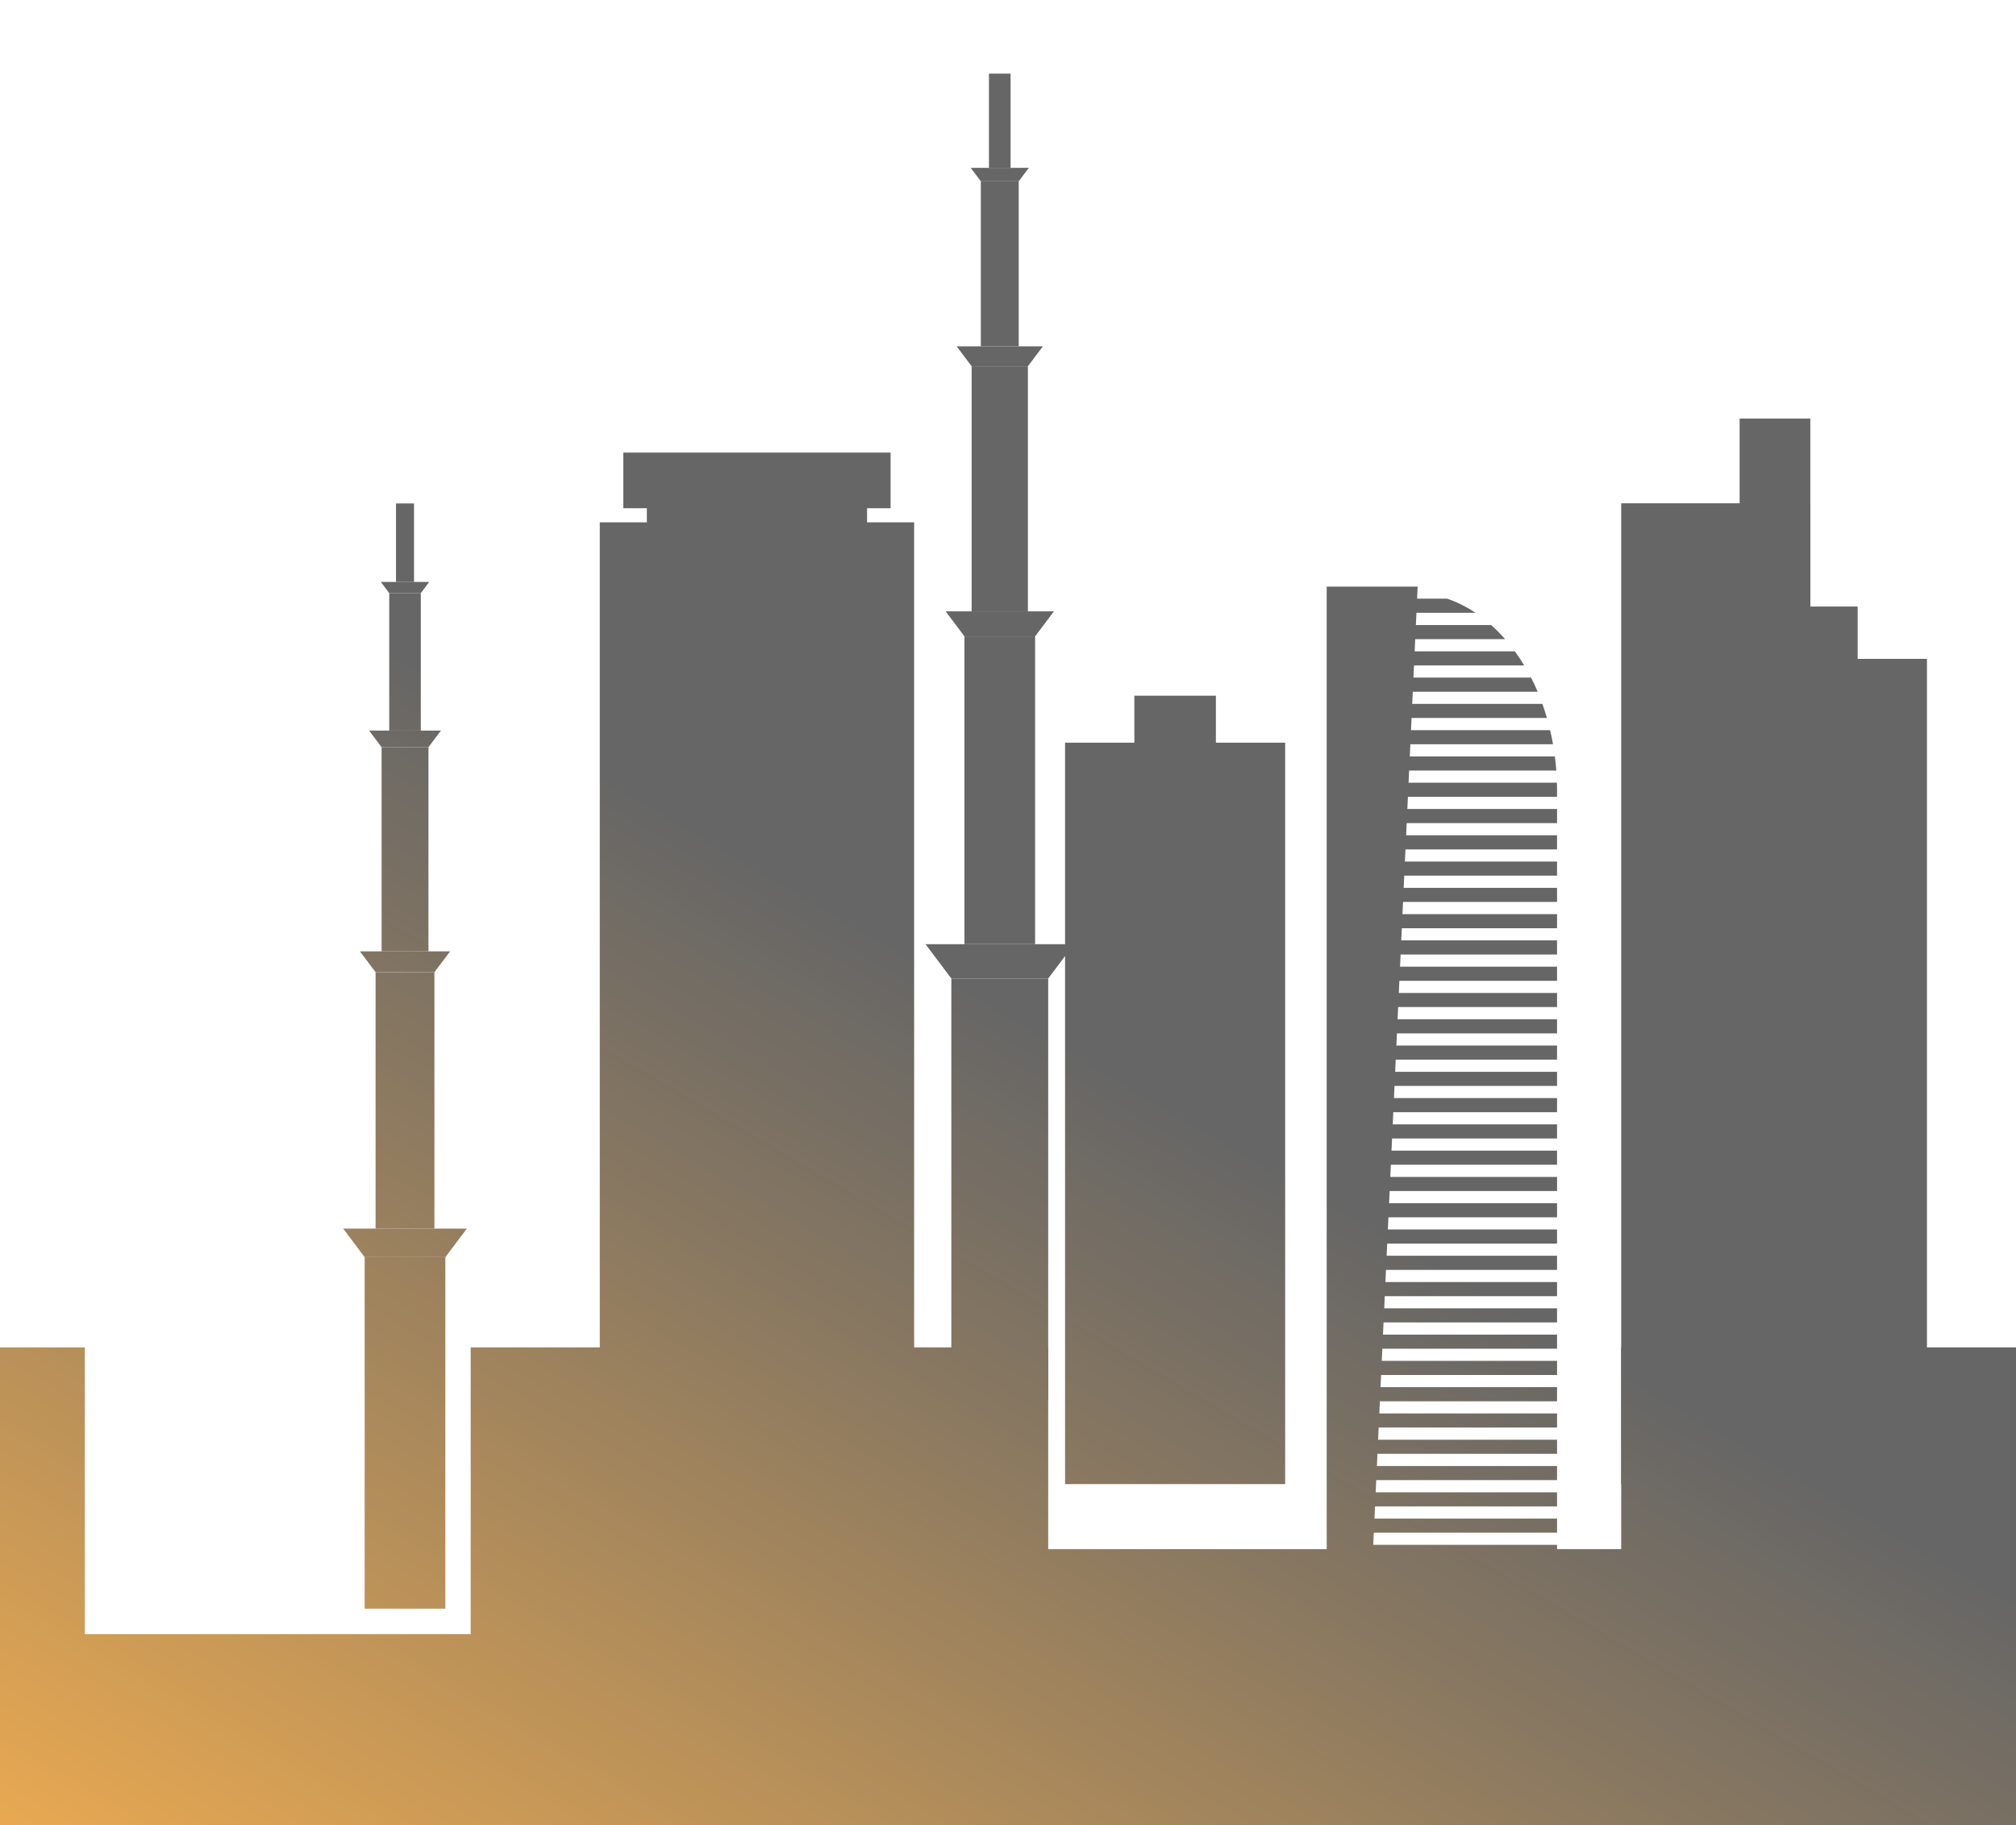 <svg id="Layer_1" data-name="Layer 1" xmlns="http://www.w3.org/2000/svg" xmlns:xlink="http://www.w3.org/1999/xlink" viewBox="0 0 687 622"><defs><style>.cls-1{fill:url(#linear-gradient);}.cls-2{fill:url(#linear-gradient-2);}.cls-3{fill:url(#linear-gradient-3);}.cls-4{fill:url(#linear-gradient-4);}.cls-5{fill:url(#linear-gradient-5);}.cls-6{fill:url(#linear-gradient-6);}.cls-7{fill:url(#linear-gradient-7);}.cls-8{fill:url(#linear-gradient-8);}.cls-9{fill:url(#linear-gradient-9);}.cls-10{fill:url(#linear-gradient-10);}.cls-11{fill:url(#linear-gradient-11);}.cls-12{fill:url(#linear-gradient-12);}.cls-13{fill:url(#linear-gradient-13);}.cls-14{fill:url(#linear-gradient-14);}.cls-15{fill:url(#linear-gradient-15);}.cls-16{fill:url(#linear-gradient-16);}.cls-17{fill:url(#linear-gradient-17);}.cls-18{fill:url(#linear-gradient-18);}.cls-19{fill:url(#linear-gradient-19);}.cls-20{fill:url(#linear-gradient-20);}.cls-21{fill:url(#linear-gradient-21);}.cls-22{fill:url(#linear-gradient-22);}.cls-23{fill:url(#linear-gradient-23);}.cls-24{fill:url(#linear-gradient-24);}.cls-25{fill:url(#linear-gradient-25);}.cls-26{fill:url(#linear-gradient-26);}.cls-27{fill:url(#linear-gradient-27);}.cls-28{fill:url(#linear-gradient-28);}.cls-29{fill:url(#linear-gradient-29);}.cls-30{fill:url(#linear-gradient-30);}.cls-31{fill:url(#linear-gradient-31);}.cls-32{fill:url(#linear-gradient-32);}.cls-33{fill:url(#linear-gradient-33);}.cls-34{fill:url(#linear-gradient-34);}.cls-35{fill:url(#linear-gradient-35);}.cls-36{fill:url(#linear-gradient-36);}.cls-37{fill:url(#linear-gradient-37);}.cls-38{fill:url(#linear-gradient-38);}.cls-39{fill:url(#linear-gradient-39);}.cls-40{fill:url(#linear-gradient-40);}.cls-41{fill:url(#linear-gradient-41);}.cls-42{fill:url(#linear-gradient-42);}.cls-43{fill:url(#linear-gradient-43);}.cls-44{fill:url(#linear-gradient-44);}.cls-45{fill:url(#linear-gradient-45);}.cls-46{fill:url(#linear-gradient-46);}.cls-47{fill:url(#linear-gradient-47);}.cls-48{fill:url(#linear-gradient-48);}.cls-49{fill:url(#linear-gradient-49);}.cls-50{fill:url(#linear-gradient-50);}.cls-51{fill:url(#linear-gradient-51);}.cls-52{fill:url(#linear-gradient-52);}.cls-53{fill:url(#linear-gradient-53);}.cls-54{fill:url(#linear-gradient-54);}.cls-55{fill:url(#linear-gradient-55);}.cls-56{fill:url(#linear-gradient-56);}.cls-57{fill:url(#linear-gradient-57);}.cls-58{fill:url(#linear-gradient-58);}.cls-59{fill:url(#linear-gradient-59);}.cls-60{fill:url(#linear-gradient-60);}.cls-61{fill:url(#linear-gradient-61);}.cls-62{fill:url(#linear-gradient-62);}.cls-63{fill:url(#linear-gradient-63);}.cls-64{fill:url(#linear-gradient-64);}.cls-65{fill:url(#linear-gradient-65);}</style><linearGradient id="linear-gradient" x1="265.08" y1="839.39" x2="501.52" y2="435.35" gradientUnits="userSpaceOnUse"><stop offset="0" stop-color="#fbb24e"/><stop offset="0.21" stop-color="#d9a154"/><stop offset="0.75" stop-color="#877761"/><stop offset="1" stop-color="#666"/></linearGradient><linearGradient id="linear-gradient-2" x1="261.36" y1="837.21" x2="497.8" y2="433.17" xlink:href="#linear-gradient"/><linearGradient id="linear-gradient-3" x1="257.65" y1="835.04" x2="494.08" y2="431" xlink:href="#linear-gradient"/><linearGradient id="linear-gradient-4" x1="268.8" y1="841.56" x2="505.24" y2="437.53" xlink:href="#linear-gradient"/><linearGradient id="linear-gradient-5" x1="272.52" y1="843.74" x2="508.95" y2="439.7" xlink:href="#linear-gradient"/><linearGradient id="linear-gradient-6" x1="253.93" y1="832.86" x2="490.36" y2="428.82" xlink:href="#linear-gradient"/><linearGradient id="linear-gradient-7" x1="246.49" y1="828.51" x2="482.93" y2="424.47" xlink:href="#linear-gradient"/><linearGradient id="linear-gradient-8" x1="250.21" y1="830.68" x2="486.65" y2="426.65" xlink:href="#linear-gradient"/><linearGradient id="linear-gradient-9" x1="279.95" y1="848.09" x2="516.39" y2="444.05" xlink:href="#linear-gradient"/><linearGradient id="linear-gradient-10" x1="194.44" y1="798.05" x2="430.87" y2="394.01" xlink:href="#linear-gradient"/><linearGradient id="linear-gradient-11" x1="294.83" y1="856.79" x2="531.26" y2="452.76" xlink:href="#linear-gradient"/><linearGradient id="linear-gradient-12" x1="298.54" y1="858.97" x2="534.98" y2="454.93" xlink:href="#linear-gradient"/><linearGradient id="linear-gradient-13" x1="165.54" y1="781.14" x2="401.97" y2="377.1" xlink:href="#linear-gradient"/><linearGradient id="linear-gradient-14" x1="242.77" y1="826.33" x2="479.21" y2="422.3" xlink:href="#linear-gradient"/><linearGradient id="linear-gradient-15" x1="291.11" y1="854.62" x2="527.55" y2="450.58" xlink:href="#linear-gradient"/><linearGradient id="linear-gradient-16" x1="283.67" y1="850.27" x2="520.11" y2="446.23" xlink:href="#linear-gradient"/><linearGradient id="linear-gradient-17" x1="276.24" y1="845.92" x2="512.67" y2="441.88" xlink:href="#linear-gradient"/><linearGradient id="linear-gradient-18" x1="287.39" y1="852.44" x2="523.83" y2="448.41" xlink:href="#linear-gradient"/><linearGradient id="linear-gradient-19" x1="231.62" y1="819.81" x2="468.06" y2="415.77" xlink:href="#linear-gradient"/><linearGradient id="linear-gradient-20" x1="190.63" y1="795.82" x2="427.06" y2="391.78" xlink:href="#linear-gradient"/><linearGradient id="linear-gradient-21" x1="186.49" y1="793.4" x2="422.93" y2="389.36" xlink:href="#linear-gradient"/><linearGradient id="linear-gradient-22" x1="182" y1="790.77" x2="418.43" y2="386.73" xlink:href="#linear-gradient"/><linearGradient id="linear-gradient-23" x1="198.16" y1="800.22" x2="434.59" y2="396.19" xlink:href="#linear-gradient"/><linearGradient id="linear-gradient-24" x1="302.37" y1="861.21" x2="538.81" y2="457.17" xlink:href="#linear-gradient"/><linearGradient id="linear-gradient-25" x1="201.87" y1="802.4" x2="438.31" y2="398.36" xlink:href="#linear-gradient"/><linearGradient id="linear-gradient-26" x1="158.06" y1="776.76" x2="394.49" y2="372.72" xlink:href="#linear-gradient"/><linearGradient id="linear-gradient-27" x1="177.09" y1="787.9" x2="413.53" y2="383.86" xlink:href="#linear-gradient"/><linearGradient id="linear-gradient-28" x1="171.68" y1="784.73" x2="408.12" y2="380.69" xlink:href="#linear-gradient"/><linearGradient id="linear-gradient-29" x1="227.9" y1="817.63" x2="464.34" y2="413.59" xlink:href="#linear-gradient"/><linearGradient id="linear-gradient-30" x1="220.46" y1="813.28" x2="456.9" y2="409.24" xlink:href="#linear-gradient"/><linearGradient id="linear-gradient-31" x1="224.18" y1="815.45" x2="460.62" y2="411.42" xlink:href="#linear-gradient"/><linearGradient id="linear-gradient-32" x1="239.06" y1="824.16" x2="475.49" y2="420.12" xlink:href="#linear-gradient"/><linearGradient id="linear-gradient-33" x1="235.34" y1="821.98" x2="471.77" y2="417.94" xlink:href="#linear-gradient"/><linearGradient id="linear-gradient-34" x1="209.31" y1="806.75" x2="445.75" y2="402.71" xlink:href="#linear-gradient"/><linearGradient id="linear-gradient-35" x1="216.75" y1="811.1" x2="453.18" y2="407.07" xlink:href="#linear-gradient"/><linearGradient id="linear-gradient-36" x1="205.59" y1="804.58" x2="442.03" y2="400.54" xlink:href="#linear-gradient"/><linearGradient id="linear-gradient-37" x1="213.03" y1="808.93" x2="449.47" y2="404.89" xlink:href="#linear-gradient"/><linearGradient id="linear-gradient-38" x1="204.21" y1="803.77" x2="440.65" y2="399.73" xlink:href="#linear-gradient"/><linearGradient id="linear-gradient-39" x1="204.18" y1="803.75" x2="440.61" y2="399.71" xlink:href="#linear-gradient"/><linearGradient id="linear-gradient-40" x1="284.86" y1="850.96" x2="521.3" y2="446.92" xlink:href="#linear-gradient"/><linearGradient id="linear-gradient-41" x1="287.3" y1="852.39" x2="523.74" y2="448.35" xlink:href="#linear-gradient"/><linearGradient id="linear-gradient-42" x1="322.09" y1="872.75" x2="558.53" y2="468.71" xlink:href="#linear-gradient"/><linearGradient id="linear-gradient-43" x1="314.32" y1="868.2" x2="550.76" y2="464.16" xlink:href="#linear-gradient"/><linearGradient id="linear-gradient-44" x1="165.4" y1="781.06" x2="401.84" y2="377.02" xlink:href="#linear-gradient"/><linearGradient id="linear-gradient-45" x1="158.42" y1="776.97" x2="394.86" y2="372.94" xlink:href="#linear-gradient"/><linearGradient id="linear-gradient-46" x1="132.2" y1="761.63" x2="368.63" y2="357.59" xlink:href="#linear-gradient"/><linearGradient id="linear-gradient-47" x1="95.76" y1="740.3" x2="332.18" y2="336.28" xlink:href="#linear-gradient"/><linearGradient id="linear-gradient-48" x1="72.9" y1="726.92" x2="309.33" y2="322.89" xlink:href="#linear-gradient"/><linearGradient id="linear-gradient-49" x1="46.32" y1="711.37" x2="282.75" y2="307.33" xlink:href="#linear-gradient"/><linearGradient id="linear-gradient-50" x1="28.12" y1="700.72" x2="264.55" y2="296.68" xlink:href="#linear-gradient"/><linearGradient id="linear-gradient-51" x1="6.95" y1="688.33" x2="243.39" y2="284.3" xlink:href="#linear-gradient"/><linearGradient id="linear-gradient-52" x1="-5.3" y1="681.16" x2="231.13" y2="277.12" xlink:href="#linear-gradient"/><linearGradient id="linear-gradient-53" x1="-19.55" y1="672.82" x2="216.88" y2="268.79" xlink:href="#linear-gradient"/><linearGradient id="linear-gradient-54" x1="-26.55" y1="668.73" x2="209.88" y2="264.69" xlink:href="#linear-gradient"/><linearGradient id="linear-gradient-55" x1="17.38" y1="694.43" x2="253.81" y2="290.4" xlink:href="#linear-gradient"/><linearGradient id="linear-gradient-56" x1="-12.98" y1="676.67" x2="223.46" y2="272.64" xlink:href="#linear-gradient"/><linearGradient id="linear-gradient-57" x1="-32.02" y1="665.53" x2="204.42" y2="261.49" xlink:href="#linear-gradient"/><linearGradient id="linear-gradient-58" x1="-54.16" y1="652.57" x2="182.28" y2="248.54" xlink:href="#linear-gradient"/><linearGradient id="linear-gradient-59" x1="-69.32" y1="643.7" x2="167.12" y2="239.66" xlink:href="#linear-gradient"/><linearGradient id="linear-gradient-60" x1="-86.95" y1="633.39" x2="149.49" y2="229.35" xlink:href="#linear-gradient"/><linearGradient id="linear-gradient-61" x1="-97.16" y1="627.41" x2="139.28" y2="223.37" xlink:href="#linear-gradient"/><linearGradient id="linear-gradient-62" x1="-109.03" y1="620.47" x2="127.41" y2="216.43" xlink:href="#linear-gradient"/><linearGradient id="linear-gradient-63" x1="-114.86" y1="617.05" x2="121.58" y2="213.02" xlink:href="#linear-gradient"/><linearGradient id="linear-gradient-64" x1="37.26" y1="706.07" x2="273.7" y2="302.03" xlink:href="#linear-gradient"/><linearGradient id="linear-gradient-65" x1="193.09" y1="797.26" x2="429.53" y2="393.22" xlink:href="#linear-gradient"/></defs><polygon class="cls-1" points="467.86 436.86 467.59 441.67 530.6 441.67 530.6 436.86 467.86 436.86"/><polygon class="cls-2" points="468.35 427.9 468.08 432.71 530.6 432.71 530.6 427.9 468.35 427.9"/><polygon class="cls-3" points="468.85 418.95 468.58 423.76 530.6 423.76 530.6 418.95 468.85 418.95"/><polygon class="cls-4" points="467.36 445.81 467.09 450.62 530.6 450.62 530.6 445.81 467.36 445.81"/><polygon class="cls-5" points="466.86 454.77 466.59 459.58 530.6 459.58 530.6 454.77 466.86 454.77"/><polygon class="cls-6" points="469.35 410 469.08 414.8 530.6 414.8 530.6 410 469.35 410"/><polygon class="cls-7" points="470.35 392.08 470.08 396.89 530.6 396.89 530.6 392.08 470.35 392.08"/><polygon class="cls-8" points="469.85 401.04 469.58 405.85 530.6 405.85 530.6 401.04 469.85 401.04"/><polygon class="cls-9" points="465.86 472.68 465.6 477.49 530.6 477.49 530.6 472.68 465.86 472.68"/><path class="cls-10" d="M477.05,271.52H530.6v-2.18c0-.88,0-1.75-.05-2.63H477.32Z"/><polygon class="cls-11" points="463.87 508.5 463.6 513.31 530.6 513.31 530.6 508.5 463.87 508.5"/><polygon class="cls-12" points="530.6 522.26 530.6 517.46 463.37 517.46 463.1 522.26 530.6 522.26"/><path class="cls-13" d="M480,217.79H512.9a55.38,55.38,0,0,0-4.75-4.81H480.31Z"/><polygon class="cls-14" points="470.84 383.13 470.58 387.94 530.6 387.94 530.6 383.13 470.84 383.13"/><polygon class="cls-15" points="464.37 499.55 464.1 504.35 530.6 504.35 530.6 499.55 464.37 499.55"/><polygon class="cls-16" points="465.36 481.64 465.1 486.44 530.6 486.44 530.6 481.64 465.36 481.64"/><polygon class="cls-17" points="466.36 463.72 466.09 468.53 530.6 468.53 530.6 463.72 466.36 463.72"/><polygon class="cls-18" points="464.87 490.59 464.6 495.4 530.6 495.4 530.6 490.59 464.87 490.59"/><polygon class="cls-19" points="472.34 356.26 472.07 361.07 530.6 361.07 530.6 356.26 472.34 356.26"/><path class="cls-20" d="M477.82,257.76l-.27,4.8h52.8c-.12-1.62-.29-3.22-.49-4.8Z"/><path class="cls-21" d="M478.32,248.8l-.27,4.81h51.18c-.29-1.63-.61-3.23-1-4.81Z"/><path class="cls-22" d="M478.81,239.85l-.26,4.8h48.6c-.48-1.63-1-3.24-1.55-4.8Z"/><polygon class="cls-23" points="476.82 275.67 476.55 280.48 530.6 280.48 530.6 275.67 476.82 275.67"/><polygon class="cls-24" points="462.87 526.41 462.58 531.7 530.6 531.7 530.6 526.41 462.87 526.41"/><polygon class="cls-25" points="476.32 284.62 476.06 289.43 530.6 289.43 530.6 284.62 476.32 284.62"/><path class="cls-26" d="M480.81,204l-.27,4.81H502.8a42,42,0,0,0-9.62-4.81Z"/><path class="cls-27" d="M479.31,230.89l-.26,4.81H524q-1.05-2.47-2.25-4.81Z"/><path class="cls-28" d="M479.81,221.94l-.27,4.8h39.87c-1-1.67-2.07-3.27-3.19-4.8Z"/><polygon class="cls-29" points="472.84 347.31 472.57 352.12 530.6 352.12 530.6 347.31 472.84 347.31"/><polygon class="cls-30" points="473.83 329.4 473.56 334.21 530.6 334.21 530.6 329.4 473.83 329.4"/><polygon class="cls-31" points="473.33 338.35 473.07 343.16 530.6 343.16 530.6 338.35 473.33 338.35"/><polygon class="cls-32" points="471.34 374.17 471.07 378.98 530.6 378.98 530.6 374.17 471.34 374.17"/><polygon class="cls-33" points="471.84 365.22 471.57 370.03 530.6 370.03 530.6 365.22 471.84 365.22"/><polygon class="cls-34" points="475.33 302.53 475.06 307.34 530.6 307.34 530.6 302.53 475.33 302.53"/><polygon class="cls-35" points="474.33 320.44 474.06 325.25 530.6 325.25 530.6 320.44 474.33 320.44"/><polygon class="cls-36" points="475.82 293.58 475.56 298.38 530.6 298.38 530.6 293.58 475.82 293.58"/><polygon class="cls-37" points="474.83 311.49 474.56 316.3 530.6 316.3 530.6 311.49 474.83 311.49"/><polygon class="cls-38" points="454.17 531.7 465.64 531.7 480.92 201.95 454.17 201.95 454.17 531.7"/><path class="cls-39" d="M467.62,533.78H452.1V199.88h31Zm-11.37-4.15h7.41L478.75,204h-22.5Z"/><rect class="cls-40" x="552.46" y="171.5" width="64.45" height="334.21"/><rect class="cls-41" x="592.82" y="142.63" width="24.09" height="334.21"/><rect class="cls-42" x="581.65" y="224.51" width="75" height="281.21"/><rect class="cls-43" x="605.26" y="206.68" width="27.78" height="281.21"/><rect class="cls-44" x="362.95" y="253.07" width="75" height="252.64"/><rect class="cls-45" x="386.56" y="237.06" width="27.78" height="252.64"/><rect class="cls-46" x="324.19" y="333.43" width="33.01" height="143.8"/><polygon class="cls-47" points="366 321.73 315.39 321.73 324.19 333.43 357.2 333.43 366 321.73"/><rect class="cls-48" x="328.66" y="216.84" width="24.07" height="104.89"/><polygon class="cls-49" points="359.15 208.31 322.24 208.31 328.66 216.84 352.74 216.84 359.15 208.31"/><rect class="cls-50" x="331.11" y="124.8" width="19.17" height="83.51"/><polygon class="cls-51" points="355.39 118.01 326 118.01 331.11 124.8 350.28 124.8 355.39 118.01"/><rect class="cls-52" x="334.24" y="61.77" width="12.91" height="56.24"/><polygon class="cls-53" points="350.59 57.2 330.8 57.2 334.24 61.77 347.15 61.77 350.59 57.2"/><rect class="cls-54" x="337.01" y="25.09" width="7.37" height="32.11"/><rect class="cls-55" x="124.27" y="428.38" width="27.49" height="119.78"/><polygon class="cls-56" points="159.1 418.64 116.94 418.64 124.27 428.38 151.77 428.38 159.1 418.64"/><rect class="cls-57" x="127.99" y="331.28" width="20.05" height="87.37"/><polygon class="cls-58" points="153.39 324.17 122.64 324.17 127.99 331.27 148.05 331.27 153.39 324.17"/><rect class="cls-59" x="130.04" y="254.61" width="15.97" height="69.56"/><polygon class="cls-60" points="150.26 248.95 125.78 248.95 130.04 254.61 146 254.61 150.26 248.95"/><rect class="cls-61" x="132.64" y="202.11" width="10.75" height="46.84"/><polygon class="cls-62" points="146.26 198.3 129.78 198.3 132.64 202.11 143.4 202.11 146.26 198.3"/><rect class="cls-63" x="134.95" y="171.55" width="6.14" height="26.75"/><polygon class="cls-64" points="295.47 177.98 295.47 173.18 303.49 173.18 303.49 154.22 212.41 154.22 212.41 173.18 220.43 173.18 220.43 177.98 204.39 177.98 204.39 489.97 311.51 489.97 311.51 177.98 295.47 177.98"/><polygon class="cls-65" points="552.46 459.12 552.46 527.87 357.2 527.87 357.2 459.12 160.39 459.12 160.39 556.82 28.9 556.82 28.9 459.12 -0.42 459.12 -0.42 621.98 687.06 621.98 687.06 459.12 552.46 459.12"/></svg>